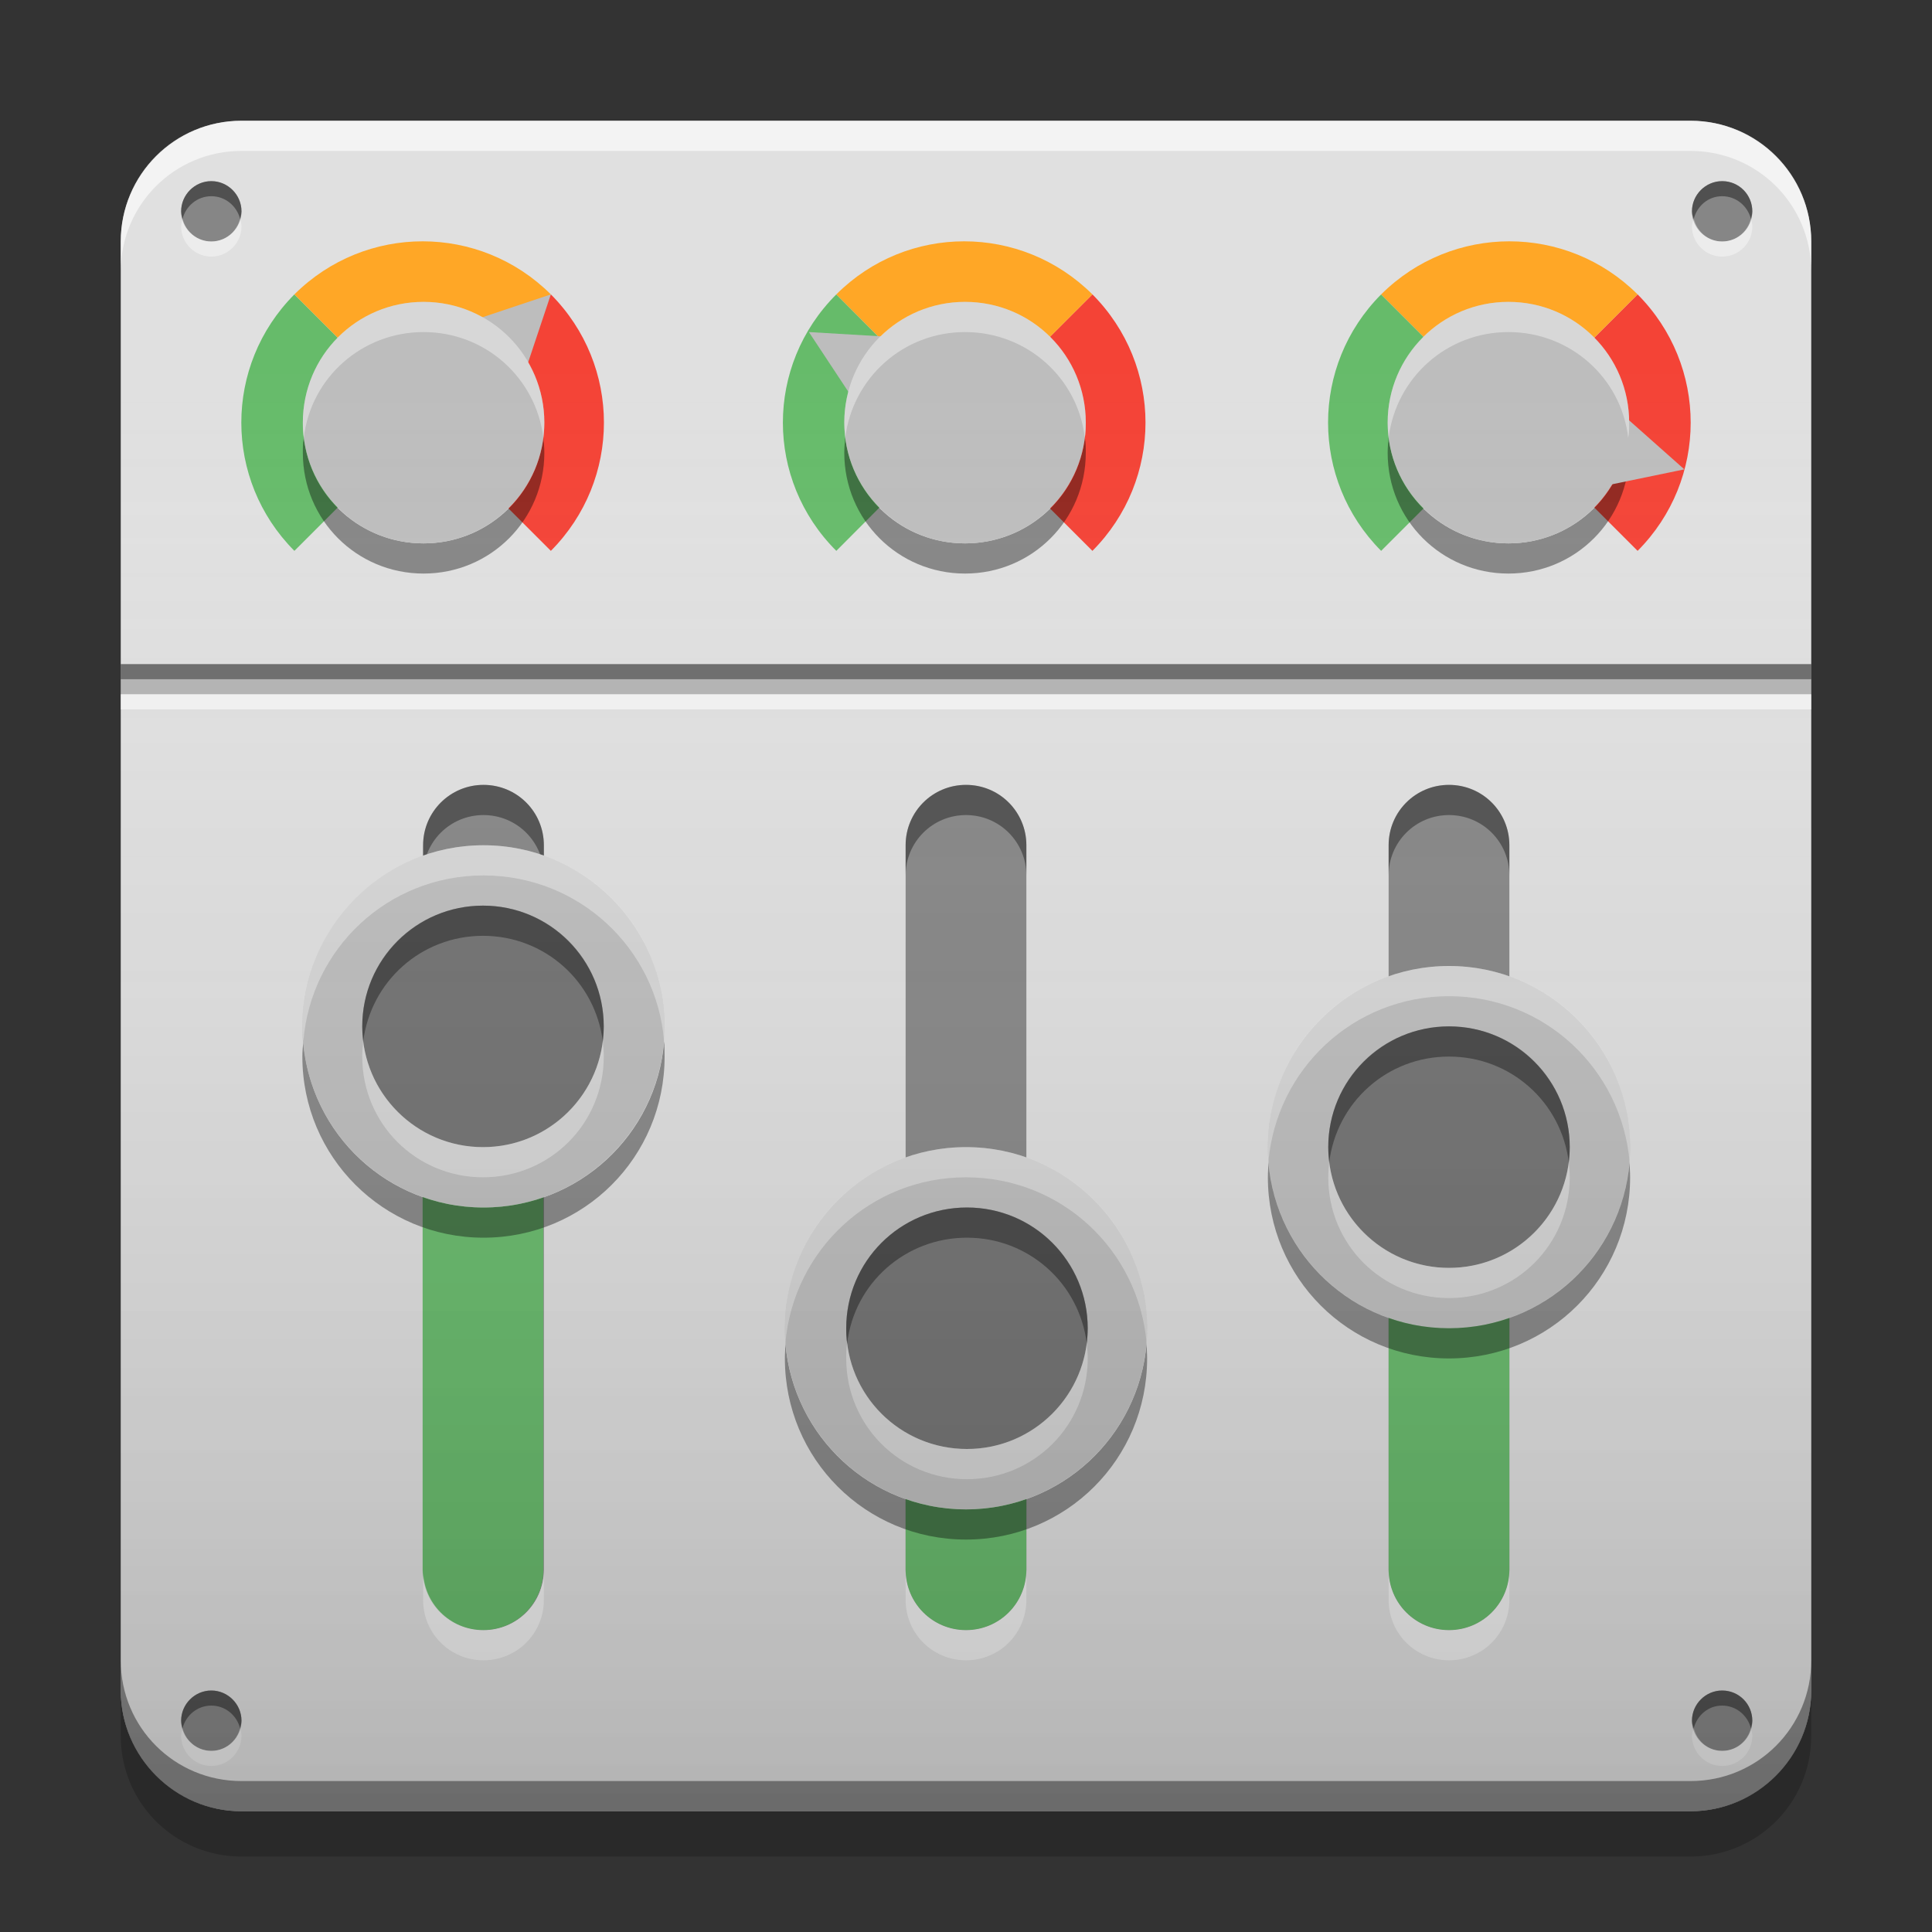 
<svg xmlns="http://www.w3.org/2000/svg" xmlns:xlink="http://www.w3.org/1999/xlink" width="16" height="16" viewBox="0 0 16 16" version="1.1">
<rect x="0" y="0" width="16" height="16" fill="#333333" stroke="none"/>
<defs>
<linearGradient id="linear0" gradientUnits="userSpaceOnUse" x1="8.467" y1="-200.183" x2="8.467" y2="-212.883" gradientTransform="matrix(0.945,0,0,0.945,-1,204.15)">
<stop offset="0" style="stop-color:rgb(0%,0%,0%);stop-opacity:0.2;"/>
<stop offset="1" style="stop-color:rgb(100%,100%,100%);stop-opacity:0;"/>
</linearGradient>
</defs>
<g id="surface1">
<path style=" stroke:none;fill-rule:nonzero;fill:rgb(0%,0%,0%);fill-opacity:0.2;" d="M 1 14 L 1 14.375 C 1 14.93 1.445 15.375 2 15.375 L 14 15.375 C 14.555 15.375 15 14.93 15 14.375 L 15 14 C 15 14.555 14.555 15 14 15 L 2 15 C 1.445 15 1 14.555 1 14 Z M 1 14 "/>
<path style=" stroke:none;fill-rule:nonzero;fill:rgb(87.843%,87.843%,87.843%);fill-opacity:1;" d="M 2 1 L 14 1 C 14.551 1 15 1.449 15 2 L 15 14 C 15 14.551 14.551 15 14 15 L 2 15 C 1.449 15 1 14.551 1 14 L 1 2 C 1 1.449 1.449 1 2 1 Z M 2 1 "/>
<path style=" stroke:none;fill-rule:nonzero;fill:rgb(40%,73.333%,41.569%);fill-opacity:1;" d="M 11.438 2.438 C 10.852 3.027 10.852 3.973 11.438 4.562 L 12.5 3.5 Z M 11.438 2.438 "/>
<path style=" stroke:none;fill-rule:nonzero;fill:rgb(95.686%,26.275%,21.176%);fill-opacity:1;" d="M 13.562 4.562 C 14.148 3.973 14.148 3.027 13.562 2.438 L 12.5 3.5 Z M 13.562 4.562 "/>
<path style=" stroke:none;fill-rule:nonzero;fill:rgb(100%,65.49%,14.902%);fill-opacity:1;" d="M 11.438 2.438 C 12.027 1.852 12.973 1.852 13.562 2.438 L 12.5 3.5 Z M 11.438 2.438 "/>
<path style=" stroke:none;fill-rule:nonzero;fill:rgb(40%,73.333%,41.569%);fill-opacity:1;" d="M 6.926 2.438 C 6.336 3.027 6.336 3.973 6.926 4.562 L 7.984 3.5 Z M 6.926 2.438 "/>
<path style=" stroke:none;fill-rule:nonzero;fill:rgb(95.686%,26.275%,21.176%);fill-opacity:1;" d="M 9.047 4.562 C 9.633 3.973 9.633 3.027 9.047 2.438 L 7.984 3.5 Z M 9.047 4.562 "/>
<path style=" stroke:none;fill-rule:nonzero;fill:rgb(100%,65.49%,14.902%);fill-opacity:1;" d="M 6.926 2.438 C 7.512 1.852 8.457 1.852 9.047 2.438 L 7.984 3.5 Z M 6.926 2.438 "/>
<path style=" stroke:none;fill-rule:nonzero;fill:rgb(40%,73.333%,41.569%);fill-opacity:1;" d="M 2.438 2.438 C 1.852 3.027 1.852 3.973 2.438 4.562 L 3.5 3.5 Z M 2.438 2.438 "/>
<path style=" stroke:none;fill-rule:nonzero;fill:rgb(95.686%,26.275%,21.176%);fill-opacity:1;" d="M 4.562 4.562 C 5.148 3.973 5.148 3.027 4.562 2.438 L 3.5 3.5 Z M 4.562 4.562 "/>
<path style=" stroke:none;fill-rule:nonzero;fill:rgb(100%,65.49%,14.902%);fill-opacity:1;" d="M 2.438 2.438 C 3.027 1.852 3.973 1.852 4.562 2.438 L 3.5 3.5 Z M 2.438 2.438 "/>
<path style=" stroke:none;fill-rule:nonzero;fill:rgb(0%,0%,0%);fill-opacity:0.4;" d="M 1.75 1.5 C 1.887 1.5 2 1.613 2 1.75 C 2 1.887 1.887 2 1.75 2 C 1.613 2 1.5 1.887 1.5 1.75 C 1.5 1.613 1.613 1.5 1.75 1.5 Z M 1.75 1.5 "/>
<path style=" stroke:none;fill-rule:nonzero;fill:rgb(0%,0%,0%);fill-opacity:0.4;" d="M 1.75 1.5 C 1.613 1.5 1.5 1.613 1.5 1.75 C 1.5 1.773 1.508 1.793 1.512 1.812 C 1.539 1.707 1.633 1.625 1.75 1.625 C 1.867 1.625 1.961 1.707 1.988 1.812 C 1.992 1.793 2 1.773 2 1.75 C 2 1.613 1.887 1.5 1.75 1.5 Z M 1.75 1.5 "/>
<path style=" stroke:none;fill-rule:nonzero;fill:rgb(100%,100%,100%);fill-opacity:0.4;" d="M 1.75 2.125 C 1.613 2.125 1.5 2.012 1.5 1.875 C 1.5 1.852 1.508 1.832 1.512 1.812 C 1.539 1.918 1.633 2 1.75 2 C 1.867 2 1.961 1.918 1.988 1.812 C 1.992 1.832 2 1.852 2 1.875 C 2 2.012 1.887 2.125 1.75 2.125 Z M 1.75 2.125 "/>
<path style=" stroke:none;fill-rule:nonzero;fill:rgb(0%,0%,0%);fill-opacity:0.4;" d="M 14.262 1.5 C 14.402 1.5 14.512 1.613 14.512 1.75 C 14.512 1.887 14.402 2 14.262 2 C 14.125 2 14.012 1.887 14.012 1.75 C 14.012 1.613 14.125 1.5 14.262 1.5 Z M 14.262 1.5 "/>
<path style=" stroke:none;fill-rule:nonzero;fill:rgb(0%,0%,0%);fill-opacity:0.4;" d="M 14.262 1.5 C 14.125 1.5 14.012 1.613 14.012 1.75 C 14.012 1.773 14.02 1.793 14.027 1.812 C 14.055 1.707 14.145 1.625 14.262 1.625 C 14.379 1.625 14.473 1.707 14.5 1.812 C 14.504 1.793 14.512 1.773 14.512 1.75 C 14.512 1.613 14.402 1.5 14.262 1.5 Z M 14.262 1.5 "/>
<path style=" stroke:none;fill-rule:nonzero;fill:rgb(100%,100%,100%);fill-opacity:0.4;" d="M 14.262 2.125 C 14.125 2.125 14.012 2.012 14.012 1.875 C 14.012 1.852 14.02 1.832 14.027 1.812 C 14.055 1.918 14.145 2 14.262 2 C 14.379 2 14.473 1.918 14.5 1.812 C 14.504 1.832 14.512 1.852 14.512 1.875 C 14.512 2.012 14.402 2.125 14.262 2.125 Z M 14.262 2.125 "/>
<path style=" stroke:none;fill-rule:nonzero;fill:rgb(0%,0%,0%);fill-opacity:0.4;" d="M 1.75 14 C 1.887 14 2 14.113 2 14.25 C 2 14.387 1.887 14.5 1.75 14.5 C 1.613 14.5 1.5 14.387 1.5 14.25 C 1.5 14.113 1.613 14 1.75 14 Z M 1.75 14 "/>
<path style=" stroke:none;fill-rule:nonzero;fill:rgb(0%,0%,0%);fill-opacity:0.4;" d="M 1.75 14 C 1.613 14 1.5 14.113 1.5 14.25 C 1.5 14.273 1.508 14.293 1.512 14.312 C 1.539 14.207 1.633 14.125 1.75 14.125 C 1.867 14.125 1.961 14.207 1.988 14.312 C 1.992 14.293 2 14.273 2 14.25 C 2 14.113 1.887 14 1.75 14 Z M 1.75 14 "/>
<path style=" stroke:none;fill-rule:nonzero;fill:rgb(100%,100%,100%);fill-opacity:0.4;" d="M 1.75 14.625 C 1.613 14.625 1.5 14.512 1.5 14.375 C 1.5 14.352 1.508 14.332 1.512 14.312 C 1.539 14.418 1.633 14.5 1.75 14.5 C 1.867 14.5 1.961 14.418 1.988 14.312 C 1.992 14.332 2 14.352 2 14.375 C 2 14.512 1.887 14.625 1.75 14.625 Z M 1.75 14.625 "/>
<path style=" stroke:none;fill-rule:nonzero;fill:rgb(0%,0%,0%);fill-opacity:0.4;" d="M 14.262 14 C 14.402 14 14.512 14.113 14.512 14.25 C 14.512 14.387 14.402 14.5 14.262 14.5 C 14.125 14.5 14.012 14.387 14.012 14.25 C 14.012 14.113 14.125 14 14.262 14 Z M 14.262 14 "/>
<path style=" stroke:none;fill-rule:nonzero;fill:rgb(0%,0%,0%);fill-opacity:0.4;" d="M 14.262 14 C 14.125 14 14.012 14.113 14.012 14.25 C 14.012 14.273 14.02 14.293 14.027 14.312 C 14.055 14.207 14.145 14.125 14.262 14.125 C 14.379 14.125 14.473 14.207 14.5 14.312 C 14.504 14.293 14.512 14.273 14.512 14.25 C 14.512 14.113 14.402 14 14.262 14 Z M 14.262 14 "/>
<path style=" stroke:none;fill-rule:nonzero;fill:rgb(100%,100%,100%);fill-opacity:0.4;" d="M 14.262 14.625 C 14.125 14.625 14.012 14.512 14.012 14.375 C 14.012 14.352 14.02 14.332 14.027 14.312 C 14.055 14.418 14.145 14.5 14.262 14.5 C 14.379 14.5 14.473 14.418 14.5 14.312 C 14.504 14.332 14.512 14.352 14.512 14.375 C 14.512 14.512 14.402 14.625 14.262 14.625 Z M 14.262 14.625 "/>
<path style=" stroke:none;fill-rule:nonzero;fill:rgb(0%,0%,0%);fill-opacity:0.2;" d="M 1 5.5 L 15 5.5 L 15 5.75 L 1 5.75 Z M 1 5.5 "/>
<path style=" stroke:none;fill-rule:nonzero;fill:rgb(99.216%,99.216%,99.216%);fill-opacity:0.6;" d="M 1 5.75 L 15 5.75 L 15 5.875 L 1 5.875 Z M 1 5.75 "/>
<path style=" stroke:none;fill-rule:nonzero;fill:rgb(0%,0%,0%);fill-opacity:0.4;" d="M 1 5.5 L 15 5.5 L 15 5.625 L 1 5.625 Z M 1 5.5 "/>
<path style=" stroke:none;fill-rule:nonzero;fill:rgb(100%,100%,100%);fill-opacity:0.6;" d="M 2 1 C 1.445 1 1 1.445 1 2 L 1 2.25 C 1 1.695 1.445 1.25 2 1.25 L 14 1.25 C 14.555 1.25 15 1.695 15 2.25 L 15 2 C 15 1.445 14.555 1 14 1 Z M 2 1 "/>
<path style=" stroke:none;fill-rule:nonzero;fill:rgb(0%,0%,0%);fill-opacity:0.4;" d="M 2 15 C 1.445 15 1 14.555 1 14 L 1 13.75 C 1 14.305 1.445 14.75 2 14.75 L 14 14.75 C 14.555 14.75 15 14.305 15 13.75 L 15 14 C 15 14.555 14.555 15 14 15 Z M 2 15 "/>
<path style=" stroke:none;fill-rule:nonzero;fill:rgb(0%,0%,0%);fill-opacity:0.4;" d="M 3.508 4.75 C 2.953 4.75 2.508 4.305 2.508 3.75 C 2.508 3.707 2.508 3.664 2.516 3.625 C 2.574 4.121 2.996 4.5 3.508 4.5 C 4.02 4.5 4.438 4.121 4.5 3.625 C 4.504 3.664 4.508 3.707 4.508 3.75 C 4.508 4.305 4.062 4.75 3.508 4.75 Z M 3.508 4.75 "/>
<path style=" stroke:none;fill-rule:nonzero;fill:rgb(0%,0%,0%);fill-opacity:0.4;" d="M 7.992 4.75 C 7.438 4.75 6.992 4.305 6.992 3.75 C 6.992 3.707 6.996 3.664 7 3.625 C 7.062 4.121 7.48 4.5 7.992 4.5 C 8.504 4.5 8.926 4.121 8.984 3.625 C 8.992 3.664 8.992 3.707 8.992 3.75 C 8.992 4.305 8.547 4.75 7.992 4.75 Z M 7.992 4.75 "/>
<path style=" stroke:none;fill-rule:nonzero;fill:rgb(0%,0%,0%);fill-opacity:0.4;" d="M 12.492 4.75 C 11.938 4.75 11.492 4.305 11.492 3.75 C 11.492 3.707 11.496 3.664 11.5 3.625 C 11.562 4.121 11.98 4.5 12.492 4.5 C 13.004 4.5 13.426 4.121 13.484 3.625 C 13.492 3.664 13.492 3.707 13.492 3.75 C 13.492 4.305 13.047 4.75 12.492 4.75 Z M 12.492 4.75 "/>
<path style=" stroke:none;fill-rule:nonzero;fill:rgb(0%,0%,0%);fill-opacity:0.4;" d="M 4.004 6.5 C 4.281 6.5 4.504 6.723 4.504 7 L 4.504 13 C 4.504 13.277 4.281 13.5 4.004 13.5 C 3.73 13.5 3.504 13.277 3.504 13 L 3.504 7 C 3.504 6.723 3.73 6.5 4.004 6.5 Z M 4.004 6.5 "/>
<path style=" stroke:none;fill-rule:nonzero;fill:rgb(40%,73.333%,41.569%);fill-opacity:1;" d="M 4 8.5 C 4.277 8.5 4.5 8.723 4.5 9 L 4.5 13 C 4.5 13.277 4.277 13.5 4 13.5 C 3.723 13.5 3.5 13.277 3.5 13 L 3.5 9 C 3.5 8.723 3.723 8.5 4 8.5 Z M 4 8.5 "/>
<path style=" stroke:none;fill-rule:nonzero;fill:rgb(0%,0%,0%);fill-opacity:0.4;" d="M 2.512 8.625 C 2.508 8.668 2.504 8.707 2.504 8.75 C 2.504 9.582 3.176 10.25 4.004 10.25 C 4.836 10.25 5.504 9.582 5.504 8.75 C 5.504 8.707 5.504 8.668 5.5 8.625 C 5.438 9.398 4.793 10 4.004 10 C 3.215 10 2.574 9.398 2.512 8.625 Z M 2.512 8.625 "/>
<path style=" stroke:none;fill-rule:nonzero;fill:rgb(0%,0%,0%);fill-opacity:0.4;" d="M 4.004 6.5 C 3.727 6.5 3.504 6.723 3.504 7 L 3.504 7.25 C 3.504 6.973 3.727 6.75 4.004 6.75 C 4.281 6.75 4.504 6.973 4.504 7.25 L 4.504 7 C 4.504 6.723 4.281 6.5 4.004 6.5 Z M 4.004 6.5 "/>
<path style=" stroke:none;fill-rule:nonzero;fill:rgb(99.608%,99.608%,99.608%);fill-opacity:0.6;" d="M 4.004 13.75 C 3.727 13.75 3.504 13.527 3.504 13.25 L 3.504 13 C 3.504 13.277 3.727 13.5 4.004 13.5 C 4.281 13.5 4.504 13.277 4.504 13 L 4.504 13.25 C 4.504 13.527 4.281 13.75 4.004 13.75 Z M 4.004 13.75 "/>
<path style=" stroke:none;fill-rule:nonzero;fill:rgb(0%,0%,0%);fill-opacity:0.4;" d="M 8 6.5 C 8.277 6.5 8.5 6.723 8.5 7 L 8.5 13 C 8.5 13.277 8.277 13.5 8 13.5 C 7.723 13.5 7.5 13.277 7.5 13 L 7.5 7 C 7.5 6.723 7.723 6.5 8 6.5 Z M 8 6.5 "/>
<path style=" stroke:none;fill-rule:nonzero;fill:rgb(40%,73.333%,41.569%);fill-opacity:1;" d="M 8 11 C 8.277 11 8.5 11.223 8.5 11.5 L 8.5 13 C 8.5 13.277 8.277 13.5 8 13.5 C 7.723 13.5 7.5 13.277 7.5 13 L 7.5 11.5 C 7.5 11.223 7.723 11 8 11 Z M 8 11 "/>
<path style=" stroke:none;fill-rule:nonzero;fill:rgb(0%,0%,0%);fill-opacity:0.4;" d="M 6.504 11.125 C 6.504 11.168 6.5 11.207 6.5 11.25 C 6.5 12.082 7.168 12.75 8 12.75 C 8.832 12.75 9.5 12.082 9.5 11.25 C 9.5 11.207 9.496 11.168 9.496 11.125 C 9.43 11.898 8.789 12.5 8 12.5 C 7.211 12.5 6.57 11.898 6.504 11.125 Z M 6.504 11.125 "/>
<path style=" stroke:none;fill-rule:nonzero;fill:rgb(0%,0%,0%);fill-opacity:0.4;" d="M 8 6.5 C 7.723 6.5 7.5 6.723 7.5 7 L 7.5 7.25 C 7.5 6.973 7.723 6.75 8 6.75 C 8.277 6.75 8.5 6.973 8.5 7.25 L 8.5 7 C 8.5 6.723 8.277 6.5 8 6.5 Z M 8 6.5 "/>
<path style=" stroke:none;fill-rule:nonzero;fill:rgb(99.608%,99.608%,99.608%);fill-opacity:0.6;" d="M 8 13.75 C 7.723 13.75 7.5 13.527 7.5 13.25 L 7.5 13 C 7.5 13.277 7.723 13.5 8 13.5 C 8.277 13.5 8.5 13.277 8.5 13 L 8.5 13.25 C 8.5 13.527 8.277 13.75 8 13.75 Z M 8 13.75 "/>
<path style=" stroke:none;fill-rule:nonzero;fill:rgb(0%,0%,0%);fill-opacity:0.4;" d="M 12 6.5 C 12.277 6.5 12.5 6.723 12.5 7 L 12.5 13 C 12.5 13.277 12.277 13.5 12 13.5 C 11.723 13.5 11.5 13.277 11.5 13 L 11.5 7 C 11.5 6.723 11.723 6.5 12 6.5 Z M 12 6.5 "/>
<path style=" stroke:none;fill-rule:nonzero;fill:rgb(40%,73.333%,41.569%);fill-opacity:1;" d="M 12 9.5 C 12.277 9.5 12.5 9.723 12.5 10 L 12.5 13 C 12.5 13.277 12.277 13.5 12 13.5 C 11.723 13.5 11.5 13.277 11.5 13 L 11.5 10 C 11.5 9.723 11.723 9.5 12 9.5 Z M 12 9.5 "/>
<path style=" stroke:none;fill-rule:nonzero;fill:rgb(74.118%,74.118%,74.118%);fill-opacity:1;" d="M 13.113 3.145 L 13.949 3.887 L 12.855 4.113 Z M 13.113 3.145 "/>
<path style=" stroke:none;fill-rule:nonzero;fill:rgb(74.118%,74.118%,74.118%);fill-opacity:1;" d="M 7.316 3.684 L 6.699 2.75 L 7.816 2.816 Z M 7.316 3.684 "/>
<path style=" stroke:none;fill-rule:nonzero;fill:rgb(74.118%,74.118%,74.118%);fill-opacity:1;" d="M 3.5 2.793 L 4.562 2.438 L 4.207 3.5 Z M 3.5 2.793 "/>
<path style=" stroke:none;fill-rule:nonzero;fill:rgb(74.118%,74.118%,74.118%);fill-opacity:1;" d="M 3.508 2.5 C 4.059 2.5 4.508 2.949 4.508 3.5 C 4.508 4.051 4.059 4.5 3.508 4.5 C 2.953 4.5 2.508 4.051 2.508 3.5 C 2.508 2.949 2.953 2.5 3.508 2.5 Z M 3.508 2.5 "/>
<path style=" stroke:none;fill-rule:nonzero;fill:rgb(74.118%,74.118%,74.118%);fill-opacity:1;" d="M 7.992 2.5 C 8.547 2.5 8.992 2.949 8.992 3.5 C 8.992 4.051 8.547 4.5 7.992 4.5 C 7.441 4.5 6.992 4.051 6.992 3.5 C 6.992 2.949 7.441 2.5 7.992 2.5 Z M 7.992 2.5 "/>
<path style=" stroke:none;fill-rule:nonzero;fill:rgb(74.118%,74.118%,74.118%);fill-opacity:1;" d="M 12.492 2.5 C 13.047 2.5 13.492 2.949 13.492 3.5 C 13.492 4.051 13.047 4.5 12.492 4.5 C 11.941 4.5 11.492 4.051 11.492 3.5 C 11.492 2.949 11.941 2.5 12.492 2.5 Z M 12.492 2.5 "/>
<path style=" stroke:none;fill-rule:nonzero;fill:rgb(74.118%,74.118%,74.118%);fill-opacity:1;" d="M 4.004 7 C 4.832 7 5.504 7.672 5.504 8.5 C 5.504 9.328 4.832 10 4.004 10 C 3.176 10 2.504 9.328 2.504 8.5 C 2.504 7.672 3.176 7 4.004 7 Z M 4.004 7 "/>
<path style=" stroke:none;fill-rule:nonzero;fill:rgb(74.118%,74.118%,74.118%);fill-opacity:1;" d="M 8 9.5 C 8.828 9.5 9.5 10.172 9.5 11 C 9.5 11.828 8.828 12.5 8 12.5 C 7.172 12.5 6.5 11.828 6.5 11 C 6.5 10.172 7.172 9.5 8 9.5 Z M 8 9.5 "/>
<path style=" stroke:none;fill-rule:nonzero;fill:rgb(74.118%,74.118%,74.118%);fill-opacity:1;" d="M 12 8 C 12.828 8 13.5 8.672 13.5 9.5 C 13.5 10.328 12.828 11 12 11 C 11.172 11 10.5 10.328 10.5 9.5 C 10.5 8.672 11.172 8 12 8 Z M 12 8 "/>
<path style=" stroke:none;fill-rule:nonzero;fill:rgb(0%,0%,0%);fill-opacity:0.4;" d="M 10.504 9.625 C 10.504 9.668 10.5 9.707 10.5 9.75 C 10.5 10.582 11.168 11.25 12 11.25 C 12.832 11.25 13.5 10.582 13.5 9.75 C 13.5 9.707 13.496 9.668 13.496 9.625 C 13.43 10.398 12.789 11 12 11 C 11.211 11 10.57 10.398 10.504 9.625 Z M 10.504 9.625 "/>
<path style=" stroke:none;fill-rule:nonzero;fill:rgb(0%,0%,0%);fill-opacity:0.4;" d="M 12 6.5 C 11.723 6.5 11.5 6.723 11.5 7 L 11.5 7.25 C 11.5 6.973 11.723 6.75 12 6.75 C 12.277 6.75 12.5 6.973 12.5 7.25 L 12.5 7 C 12.5 6.723 12.277 6.5 12 6.5 Z M 12 6.5 "/>
<path style=" stroke:none;fill-rule:nonzero;fill:rgb(99.608%,99.608%,99.608%);fill-opacity:0.4;" d="M 10.504 9.625 C 10.504 9.582 10.5 9.543 10.5 9.5 C 10.5 8.668 11.168 8 12 8 C 12.832 8 13.5 8.668 13.5 9.5 C 13.5 9.543 13.496 9.582 13.496 9.625 C 13.43 8.852 12.789 8.25 12 8.25 C 11.211 8.25 10.57 8.852 10.504 9.625 Z M 10.504 9.625 "/>
<path style=" stroke:none;fill-rule:nonzero;fill:rgb(99.608%,99.608%,99.608%);fill-opacity:0.6;" d="M 12 13.75 C 11.723 13.75 11.5 13.527 11.5 13.25 L 11.5 13 C 11.5 13.277 11.723 13.5 12 13.5 C 12.277 13.5 12.5 13.277 12.5 13 L 12.5 13.25 C 12.5 13.527 12.277 13.75 12 13.75 Z M 12 13.75 "/>
<path style=" stroke:none;fill-rule:nonzero;fill:rgb(99.608%,99.608%,99.608%);fill-opacity:0.4;" d="M 2.512 8.625 C 2.508 8.582 2.504 8.543 2.504 8.5 C 2.504 7.668 3.176 7 4.004 7 C 4.836 7 5.504 7.668 5.504 8.5 C 5.504 8.543 5.504 8.582 5.5 8.625 C 5.438 7.852 4.793 7.25 4.004 7.25 C 3.215 7.25 2.574 7.852 2.512 8.625 Z M 2.512 8.625 "/>
<path style=" stroke:none;fill-rule:nonzero;fill:rgb(100%,100%,100%);fill-opacity:0.4;" d="M 3.508 2.5 C 2.953 2.5 2.508 2.945 2.508 3.5 C 2.508 3.543 2.508 3.586 2.516 3.625 C 2.574 3.129 2.996 2.75 3.508 2.75 C 4.02 2.75 4.438 3.129 4.5 3.625 C 4.504 3.586 4.508 3.543 4.508 3.5 C 4.508 2.945 4.062 2.5 3.508 2.5 Z M 3.508 2.5 "/>
<path style=" stroke:none;fill-rule:nonzero;fill:rgb(100%,100%,100%);fill-opacity:0.4;" d="M 7.992 2.5 C 7.438 2.5 6.992 2.945 6.992 3.5 C 6.992 3.543 6.996 3.586 7 3.625 C 7.062 3.129 7.48 2.75 7.992 2.75 C 8.504 2.75 8.926 3.129 8.984 3.625 C 8.992 3.586 8.992 3.543 8.992 3.5 C 8.992 2.945 8.547 2.5 7.992 2.5 Z M 7.992 2.5 "/>
<path style=" stroke:none;fill-rule:nonzero;fill:rgb(100%,100%,100%);fill-opacity:0.4;" d="M 12.492 2.5 C 11.938 2.5 11.492 2.945 11.492 3.5 C 11.492 3.543 11.496 3.586 11.5 3.625 C 11.562 3.129 11.98 2.75 12.492 2.75 C 13.004 2.75 13.426 3.129 13.484 3.625 C 13.492 3.586 13.492 3.543 13.492 3.5 C 13.492 2.945 13.047 2.5 12.492 2.5 Z M 12.492 2.5 "/>
<path style=" stroke:none;fill-rule:nonzero;fill:rgb(99.608%,99.608%,99.608%);fill-opacity:0.4;" d="M 6.504 11.125 C 6.504 11.082 6.5 11.043 6.5 11 C 6.5 10.168 7.168 9.5 8 9.5 C 8.832 9.5 9.5 10.168 9.5 11 C 9.5 11.043 9.496 11.082 9.496 11.125 C 9.43 10.352 8.789 9.75 8 9.75 C 7.211 9.75 6.57 10.352 6.504 11.125 Z M 6.504 11.125 "/>
<path style=" stroke:none;fill-rule:nonzero;fill:rgb(0.392%,0.784%,0.784%);fill-opacity:0.4;" d="M 4 7.5 C 4.551 7.5 5 7.949 5 8.5 C 5 9.051 4.551 9.5 4 9.5 C 3.449 9.5 3 9.051 3 8.5 C 3 7.949 3.449 7.5 4 7.5 Z M 4 7.5 "/>
<path style=" stroke:none;fill-rule:nonzero;fill:rgb(0.392%,0.784%,0.784%);fill-opacity:0.4;" d="M 4 7.5 C 3.445 7.5 3 7.945 3 8.5 C 3 8.543 3.004 8.586 3.008 8.625 C 3.07 8.129 3.488 7.75 4 7.75 C 4.512 7.75 4.93 8.129 4.992 8.625 C 4.996 8.586 5 8.543 5 8.5 C 5 7.945 4.555 7.5 4 7.5 Z M 4 7.5 "/>
<path style=" stroke:none;fill-rule:nonzero;fill:rgb(99.216%,99.608%,99.608%);fill-opacity:0.4;" d="M 4 9.75 C 3.445 9.75 3 9.305 3 8.75 C 3 8.707 3.004 8.664 3.008 8.625 C 3.07 9.121 3.488 9.5 4 9.5 C 4.512 9.5 4.93 9.121 4.992 8.625 C 4.996 8.664 5 8.707 5 8.75 C 5 9.305 4.555 9.75 4 9.75 Z M 4 9.75 "/>
<path style=" stroke:none;fill-rule:nonzero;fill:rgb(0.392%,0.784%,0.784%);fill-opacity:0.4;" d="M 8.008 10 C 8.559 10 9.008 10.449 9.008 11 C 9.008 11.551 8.559 12 8.008 12 C 7.453 12 7.008 11.551 7.008 11 C 7.008 10.449 7.453 10 8.008 10 Z M 8.008 10 "/>
<path style=" stroke:none;fill-rule:nonzero;fill:rgb(0.392%,0.784%,0.784%);fill-opacity:0.4;" d="M 8.008 10 C 7.453 10 7.008 10.445 7.008 11 C 7.008 11.043 7.008 11.086 7.016 11.125 C 7.074 10.629 7.496 10.25 8.008 10.25 C 8.52 10.25 8.938 10.629 9 11.125 C 9.004 11.086 9.008 11.043 9.008 11 C 9.008 10.445 8.562 10 8.008 10 Z M 8.008 10 "/>
<path style=" stroke:none;fill-rule:nonzero;fill:rgb(99.216%,99.608%,99.608%);fill-opacity:0.4;" d="M 8.008 12.25 C 7.453 12.25 7.008 11.805 7.008 11.25 C 7.008 11.207 7.008 11.164 7.016 11.125 C 7.074 11.621 7.496 12 8.008 12 C 8.52 12 8.938 11.621 9 11.125 C 9.004 11.164 9.008 11.207 9.008 11.25 C 9.008 11.805 8.562 12.25 8.008 12.25 Z M 8.008 12.25 "/>
<path style=" stroke:none;fill-rule:nonzero;fill:rgb(0.392%,0.784%,0.784%);fill-opacity:0.4;" d="M 12 8.5 C 12.551 8.5 13 8.949 13 9.5 C 13 10.051 12.551 10.5 12 10.5 C 11.449 10.5 11 10.051 11 9.5 C 11 8.949 11.449 8.5 12 8.5 Z M 12 8.5 "/>
<path style=" stroke:none;fill-rule:nonzero;fill:rgb(0.392%,0.784%,0.784%);fill-opacity:0.4;" d="M 12 8.5 C 11.445 8.5 11 8.945 11 9.5 C 11 9.543 11.004 9.586 11.008 9.625 C 11.07 9.129 11.488 8.75 12 8.75 C 12.512 8.75 12.93 9.129 12.992 9.625 C 12.996 9.586 13 9.543 13 9.5 C 13 8.945 12.555 8.5 12 8.5 Z M 12 8.5 "/>
<path style=" stroke:none;fill-rule:nonzero;fill:rgb(99.216%,99.608%,99.608%);fill-opacity:0.4;" d="M 12 10.75 C 11.445 10.75 11 10.305 11 9.75 C 11 9.707 11.004 9.664 11.008 9.625 C 11.07 10.121 11.488 10.5 12 10.5 C 12.512 10.5 12.93 10.121 12.992 9.625 C 12.996 9.664 13 9.707 13 9.75 C 13 10.305 12.555 10.75 12 10.75 Z M 12 10.75 "/>
<path style=" stroke:none;fill-rule:nonzero;fill:url(#linear0);" d="M 2 1 L 14 1 C 14.551 1 15 1.449 15 2 L 15 14 C 15 14.551 14.551 15 14 15 L 2 15 C 1.449 15 1 14.551 1 14 L 1 2 C 1 1.449 1.449 1 2 1 Z M 2 1 "/>
</g>
</svg>
